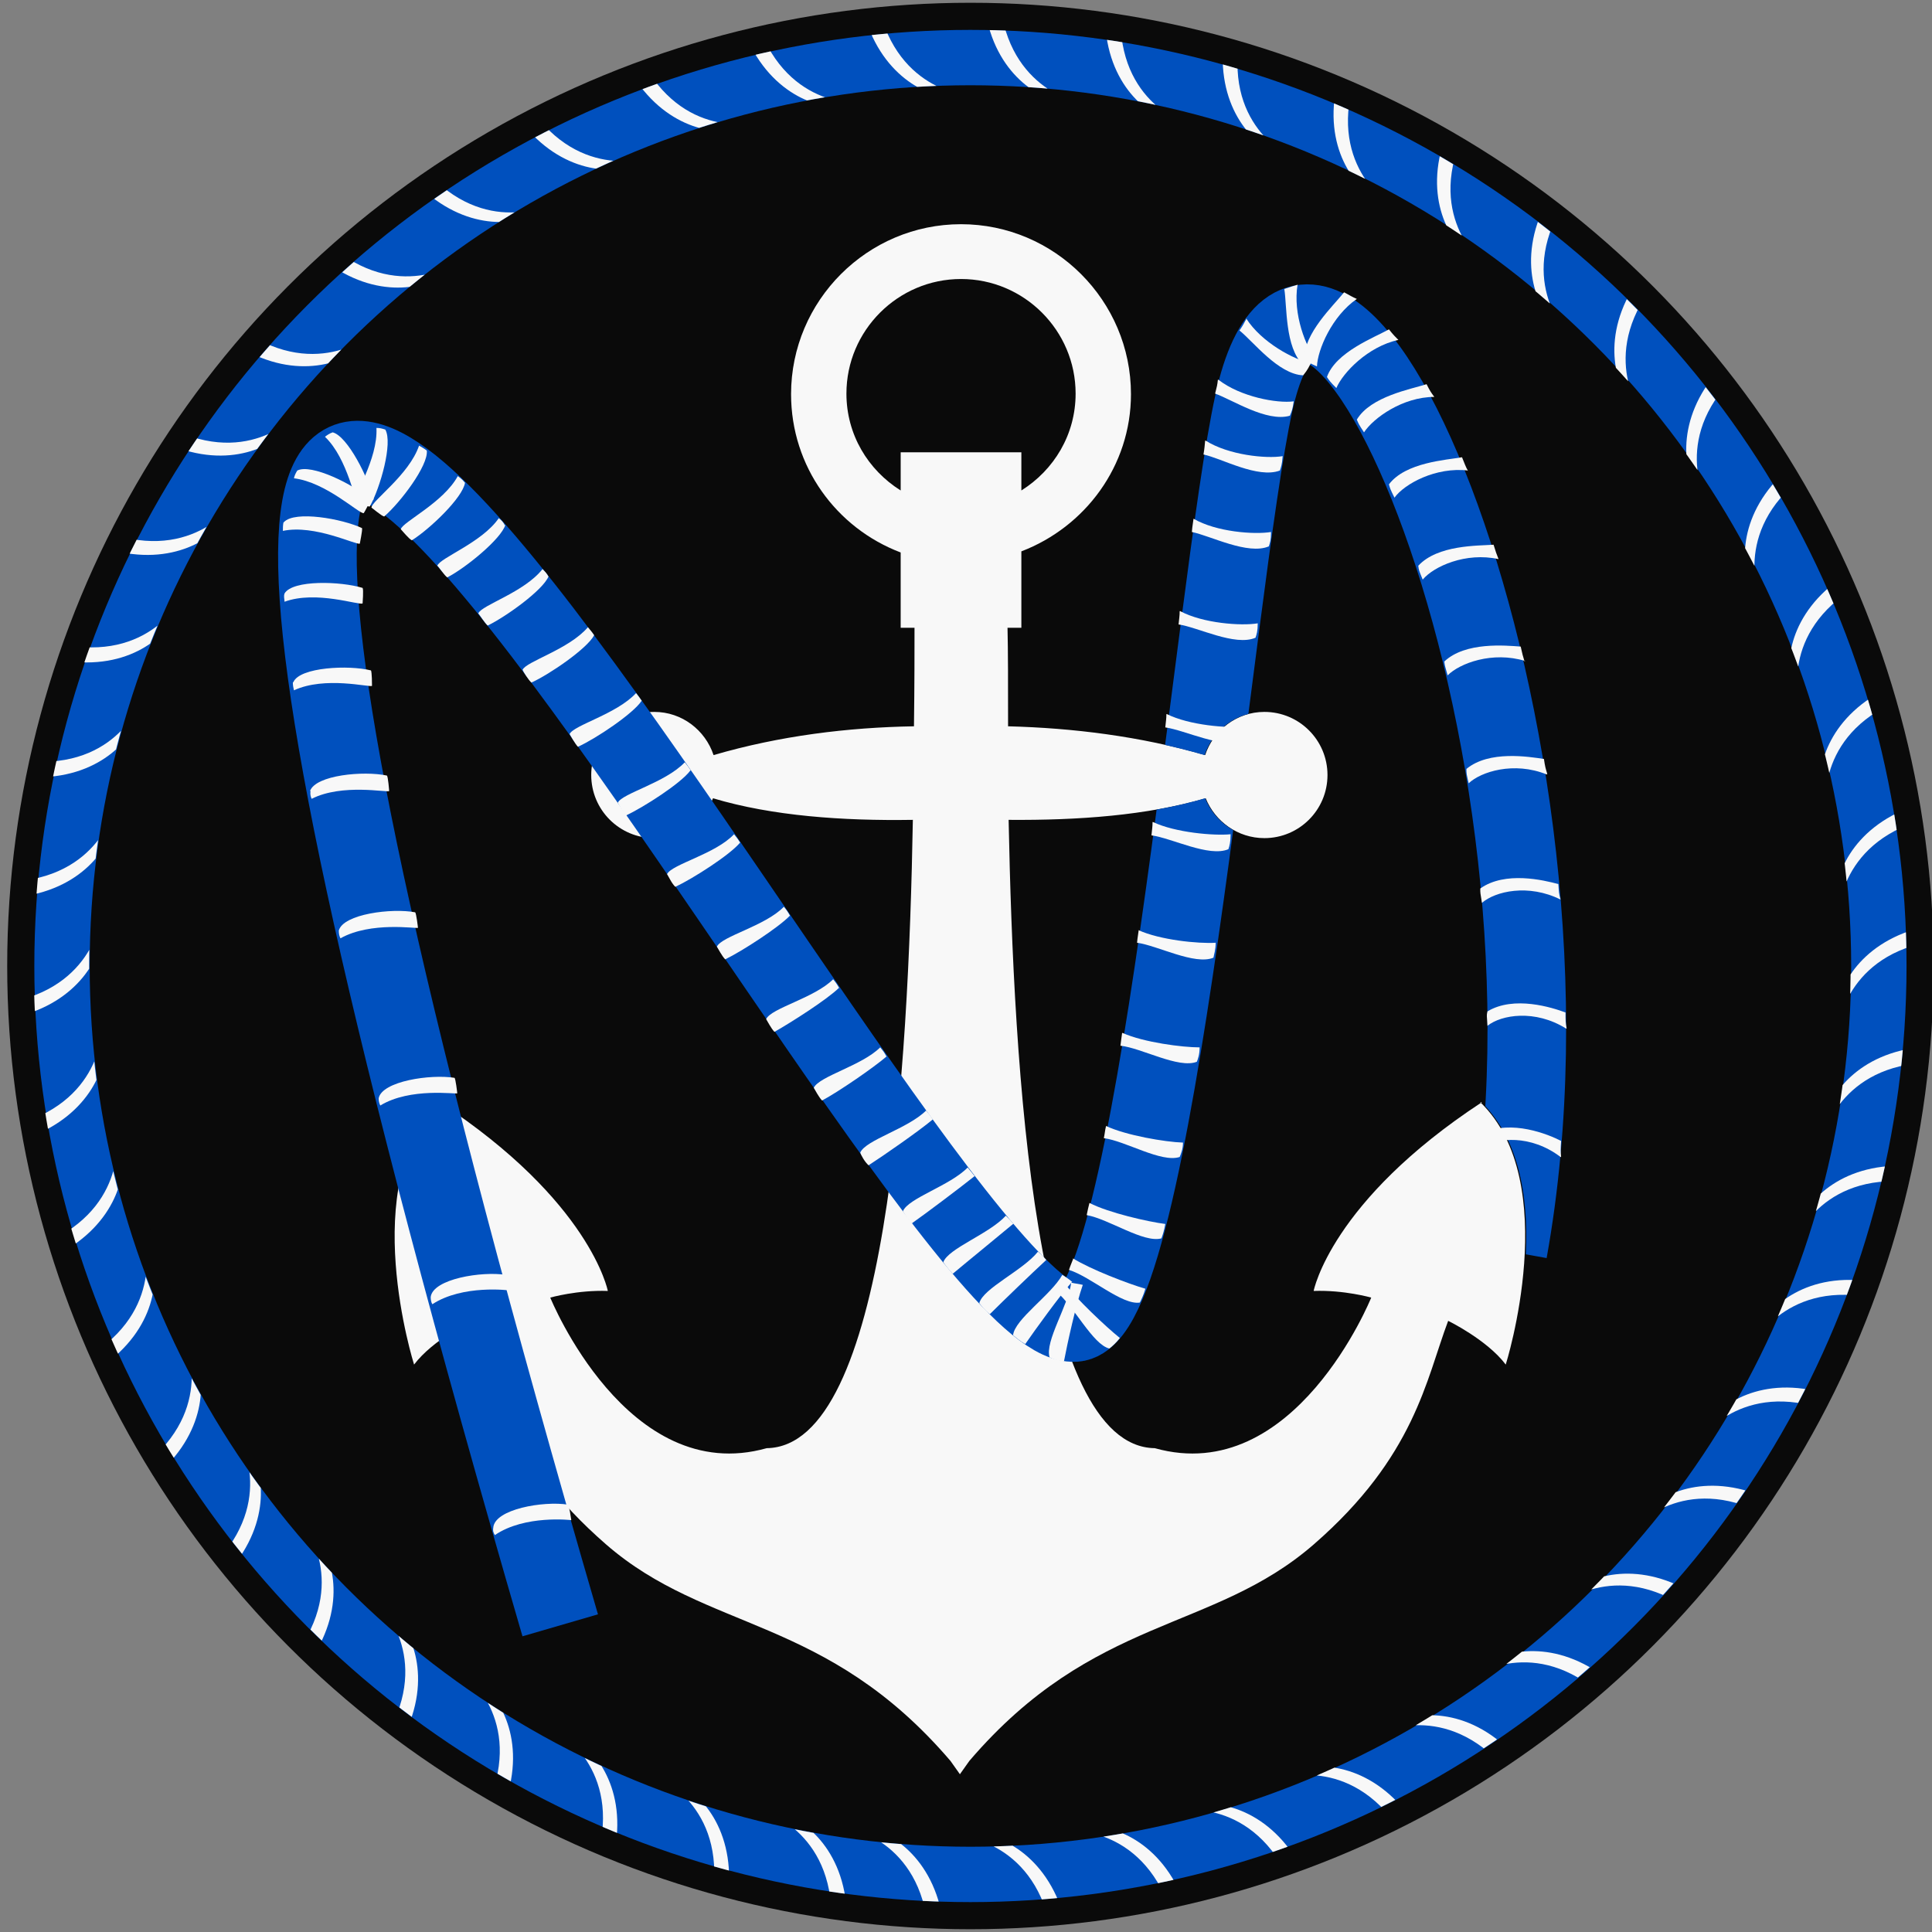 <?xml version="1.0" encoding="UTF-8"?>
<svg id="Layer_1" data-name="Layer 1" xmlns="http://www.w3.org/2000/svg" xmlns:xlink="http://www.w3.org/1999/xlink" viewBox="0 0 34.9 34.9">
  <rect x="0" y="0" width="34.9" height="34.9" fill="#808080" stroke="none"/>
  <defs>
    <style>
      .cls-1 {
        stroke-width: 1.42px;
      }

      .cls-1, .cls-2, .cls-3 {
        fill: none;
      }

      .cls-1, .cls-3 {
        stroke: #0050be;
        stroke-miterlimit: 10;
      }

      .cls-4 {
        fill: #0a0a0a;
      }

      .cls-5 {
        clip-path: url(#clippath-1);
      }

      .cls-6 {
        clip-path: url(#clippath);
      }

      .cls-7 {
        fill: #f8f8f8;
      }
    </style>
    <clipPath id="clippath">
      <path class="cls-2" d="m1.31,2.07v30.75h32.42V2.07H1.31Zm15.19,11.05c0-.76,0-1.38.01-1.78h-.25v-1.36c-1.15-.44-1.98-1.55-1.98-2.86,0-1.69,1.38-3.07,3.07-3.07s3.07,1.38,3.07,3.07c0,1.31-.83,2.41-1.98,2.84v1.38h-.25c0,.4,0,1.02.01,1.78,1.17.03,2.39.18,3.56.52.15-.45.57-.78,1.07-.78.63,0,1.14.51,1.14,1.14s-.51,1.14-1.14,1.14c-.48,0-.89-.3-1.06-.72-1.05.31-2.3.41-3.56.39-2.57,2.15-6.01,10.68-3.84,10.71,2.52.71,10.39-2.08,10.39-2.08,0,0-.49-.14-1.04-.12,0,0,.31-1.62,3.04-3.41,1.5,1.46.46,4.74.46,4.74-.34-.45-1.04-.79-1.04-.79-.4,1.06-.6,2.45-2.43,4.04-1.83,1.59-3.97,1.28-6.22,3.91l-.17.24-.17-.24c-2.25-2.63-4.39-2.32-6.22-3.91-1.83-1.59,1.25-2.73.85-3.79m-1.86-.66s1.38,3.43,3.91,2.72c2.17-.03,2.55-6.82,2.64-11.35-1.27.02-2.54-.08-3.61-.39-.17.42-.58.72-1.06.72"/>
    </clipPath>
    <clipPath id="clippath-1">
      <path class="cls-2" d="m17.53,34.36C8.2,34.36.61,26.77.61,17.45S8.2.54,17.53.54s16.91,7.59,16.91,16.91-7.59,16.91-16.91,16.91Zm0-32.82C8.75,1.54,1.61,8.67,1.61,17.45s7.14,15.91,15.91,15.91,15.91-7.14,15.91-15.91S26.3,1.54,17.53,1.54Z"/>
    </clipPath>
  </defs>
  <circle id="bg-circle" class="cls-4" cx="17.53" cy="17.45" r="17.4"/>
  <path id="anchor" class="cls-7" d="m26.77,19.91c-2.73,1.79-3.04,3.41-3.04,3.41.55-.02,1.04.12,1.04.12,0,0-1.38,3.43-3.91,2.72-2.17-.03-2.55-6.81-2.64-11.35,1.26.01,2.5-.08,3.56-.39.17.42.58.72,1.06.72.63,0,1.14-.51,1.14-1.14s-.51-1.14-1.14-1.14c-.5,0-.92.33-1.07.78-1.17-.34-2.39-.49-3.56-.52,0-.76,0-1.38-.01-1.78h.25v-1.38c1.15-.44,1.98-1.54,1.98-2.84,0-1.69-1.38-3.07-3.07-3.07s-3.07,1.38-3.07,3.07c0,1.31.82,2.42,1.98,2.86v1.36h.25c0,.4,0,1.02-.01,1.78-1.19.02-2.42.17-3.62.52-.15-.45-.57-.78-1.07-.78-.63,0-1.14.51-1.14,1.14s.51,1.14,1.14,1.14c.48,0,.89-.3,1.06-.72,1.07.32,2.34.41,3.61.39-.08,4.54-.47,11.32-2.64,11.35-2.52.71-3.91-2.72-3.91-2.72,0,0,.49-.14,1.04-.12,0,0-.31-1.62-3.04-3.41-1.5,1.46-.46,4.74-.46,4.74.34-.45,1.04-.79,1.04-.79.4,1.06.6,2.45,2.43,4.04,1.83,1.59,3.97,1.28,6.22,3.91l.17.24.17-.24c2.25-2.63,4.39-2.32,6.22-3.91,1.83-1.59,2.03-2.98,2.43-4.04,0,0,.7.34,1.04.79,0,0,1.04-3.29-.46-4.74Zm-10.5-11.74v.69c-.59-.37-.98-1.01-.98-1.75,0-1.14.93-2.07,2.07-2.07s2.07.93,2.07,2.07c0,.74-.39,1.38-.98,1.75v-.69s-.52,0-1.09,0h-1.09Z"/>
  <g class="cls-6">
    <path id="rope" class="cls-1" d="m27.24,22.6c1.69-9.37-3.39-20.82-4.59-15.32-.72,3.28-1.78,16.72-3.27,16.61-3.17-.06-22.03-38.42-9.26,5.47"/>
  </g>
  <circle id="outer-circle" class="cls-3" cx="17.53" cy="17.45" r="16.41"/>
  <g class="cls-5">
    <g>
      <path id="line" class="cls-7" d="m14.09,32.76c.38.07,1.17.61,1.21,1.84l-.28-.05c-.05-1.56-1.32-1.87-1.32-1.87,0,0,.27.06.39.08Z"/>
      <path id="line-2" data-name="line" class="cls-7" d="m12.19,32.2c.37.12,1.08.75.97,1.98l-.27-.09c.15-1.55-1.07-2.02-1.07-2.02,0,0,.26.09.38.13Z"/>
      <path id="line-3" data-name="line" class="cls-7" d="m10.37,31.42c.35.16.98.88.72,2.08l-.26-.12c.34-1.52-.81-2.14-.81-2.14,0,0,.25.12.36.17Z"/>
      <path id="line-4" data-name="line" class="cls-7" d="m8.67,30.41c.32.21.86,1,.45,2.16l-.24-.15c.53-1.46-.53-2.22-.53-2.22,0,0,.23.16.33.22Z"/>
      <path id="line-5" data-name="line" class="cls-7" d="m7.11,29.19c.3.24.73,1.1.17,2.2l-.22-.18c.71-1.39-.25-2.27-.25-2.27,0,0,.21.18.3.26Z"/>
      <path id="line-6" data-name="line" class="cls-7" d="m5.72,27.79c.26.28.58,1.18-.11,2.2l-.2-.21c.88-1.29.04-2.28.04-2.28,0,0,.19.21.27.29Z"/>
      <path id="line-7" data-name="line" class="cls-7" d="m4.51,26.22c.23.31.43,1.24-.38,2.17l-.17-.23c1.03-1.17.32-2.26.32-2.26,0,0,.16.23.23.32Z"/>
      <path id="line-8" data-name="line" class="cls-7" d="m3.51,24.51c.19.34.27,1.29-.65,2.11l-.14-.25c1.17-1.03.61-2.2.61-2.2,0,0,.13.25.18.35Z"/>
      <path id="line-9" data-name="line" class="cls-7" d="m2.73,22.69c.14.36.11,1.31-.91,2.01l-.11-.27c1.29-.87.88-2.11.88-2.11,0,0,.1.26.14.37Z"/>
      <path id="line-10" data-name="line" class="cls-7" d="m2.19,20.79c.1.37-.06,1.31-1.16,1.88l-.07-.28c1.39-.7,1.14-1.98,1.14-1.98,0,0,.06.27.09.39Z"/>
      <path id="line-11" data-name="line" class="cls-7" d="m1.89,18.83c.05.38-.23,1.3-1.38,1.72l-.04-.29c1.47-.52,1.38-1.82,1.38-1.82,0,0,.03.28.04.39Z"/>
      <path id="line-12" data-name="line" class="cls-7" d="m1.84,16.85c0,.38-.39,1.26-1.59,1.53v-.29c1.52-.33,1.6-1.64,1.6-1.64,0,0,0,.28,0,.4Z"/>
      <path id="line-13" data-name="line" class="cls-7" d="m2.04,14.89c-.05.38-.54,1.2-1.77,1.32l.04-.29c1.55-.14,1.79-1.42,1.79-1.42,0,0-.04.28-.06.39Z"/>
      <path id="line-14" data-name="line" class="cls-7" d="m2.49,12.96c-.1.37-.69,1.12-1.92,1.08l.07-.28c1.56.06,1.95-1.19,1.95-1.19,0,0-.08.27-.11.38Z"/>
      <path id="line-15" data-name="line" class="cls-7" d="m3.17,11.1c-.14.36-.82,1.03-2.04.83l.11-.27c1.54.25,2.09-.93,2.09-.93,0,0-.11.26-.15.37Z"/>
      <path id="line-16" data-name="line" class="cls-7" d="m4.09,9.35c-.19.34-.95.91-2.13.57l.14-.25c1.49.44,2.19-.66,2.19-.66,0,0-.14.24-.2.34Z"/>
      <path id="line-17" data-name="line" class="cls-7" d="m5.21,7.72c-.23.31-1.05.79-2.18.3l.17-.23c1.42.63,2.25-.38,2.25-.38,0,0-.17.22-.24.32Z"/>
      <path id="line-18" data-name="line" class="cls-7" d="m6.53,6.25c-.26.28-1.15.65-2.2.02l.2-.21c1.33.8,2.28-.09,2.28-.09,0,0-.2.2-.28.28Z"/>
      <path id="line-19" data-name="line" class="cls-7" d="m8.03,4.95c-.3.24-1.22.5-2.19-.26l.22-.18c1.22.96,2.28.19,2.28.19,0,0-.22.17-.31.25Z"/>
      <path id="line-20" data-name="line" class="cls-7" d="m9.68,3.86c-.33.2-1.27.34-2.14-.53l.24-.15c1.09,1.11,2.23.48,2.23.48,0,0-.24.14-.34.2Z"/>
      <path id="line-21" data-name="line" class="cls-7" d="m11.45,2.98c-.35.16-1.3.18-2.05-.8l.26-.12c.94,1.24,2.16.76,2.16.76,0,0-.26.11-.36.16Z"/>
      <path id="line-22" data-name="line" class="cls-7" d="m13.32,2.33c-.37.12-1.32.01-1.94-1.05l.27-.09c.78,1.35,2.04,1.02,2.04,1.02,0,0-.27.08-.38.11Z"/>
      <path id="line-23" data-name="line" class="cls-7" d="m15.26,1.92c-.38.07-1.31-.15-1.79-1.28l.28-.05c.6,1.44,1.9,1.27,1.9,1.27,0,0-.28.04-.39.06Z"/>
      <path id="line-24" data-name="line" class="cls-7" d="m17.23,1.76c-.38.02-1.28-.31-1.62-1.5l.29-.02c.42,1.5,1.72,1.5,1.72,1.5,0,0-.28,0-.4.01Z"/>
      <path id="line-25" data-name="line" class="cls-7" d="m19.2,1.84c-.38-.03-1.23-.47-1.41-1.69l.29.02c.23,1.54,1.52,1.71,1.52,1.71,0,0-.28-.03-.4-.04Z"/>
      <path id="line-26" data-name="line" class="cls-7" d="m21.15,2.18c-.38-.08-1.16-.62-1.19-1.85l.28.06c.03,1.56,1.29,1.88,1.29,1.88,0,0-.27-.06-.39-.08Z"/>
      <path id="line-27" data-name="line" class="cls-7" d="m23.05,2.76c-.36-.12-1.07-.76-.95-1.99l.27.09c-.17,1.55,1.05,2.03,1.05,2.03,0,0-.26-.1-.37-.13Z"/>
      <path id="line-28" data-name="line" class="cls-7" d="m24.85,3.57c-.35-.17-.97-.89-.69-2.09l.26.13c-.36,1.52.78,2.15.78,2.15,0,0-.25-.13-.35-.18Z"/>
      <path id="line-29" data-name="line" class="cls-7" d="m26.54,4.6c-.32-.21-.85-1.01-.42-2.16l.24.16c-.55,1.46.51,2.23.51,2.23,0,0-.23-.16-.33-.22Z"/>
      <path id="line-30" data-name="line" class="cls-7" d="m28.08,5.84c-.29-.25-.71-1.11-.14-2.2l.22.19c-.73,1.38.22,2.27.22,2.27,0,0-.21-.19-.3-.26Z"/>
      <path id="line-31" data-name="line" class="cls-7" d="m29.46,7.26c-.26-.28-.57-1.19.13-2.2l.19.21c-.89,1.28-.07,2.28-.07,2.28,0,0-.18-.21-.26-.3Z"/>
      <path id="line-32" data-name="line" class="cls-7" d="m30.65,8.84c-.22-.31-.41-1.25.41-2.17l.17.24c-1.05,1.15-.35,2.26-.35,2.26,0,0-.16-.23-.22-.33Z"/>
      <path id="line-33" data-name="line" class="cls-7" d="m31.63,10.56c-.18-.34-.25-1.29.68-2.1l.14.25c-1.18,1.01-.63,2.2-.63,2.2,0,0-.13-.25-.18-.35Z"/>
      <path id="line-34" data-name="line" class="cls-7" d="m32.38,12.39c-.14-.36-.09-1.31.94-1.99l.1.27c-1.3.86-.9,2.1-.9,2.1,0,0-.09-.26-.13-.37Z"/>
      <path id="line-35" data-name="line" class="cls-7" d="m32.9,14.3c-.09-.37.08-1.31,1.18-1.86l.07.28c-1.4.68-1.16,1.97-1.16,1.97,0,0-.06-.27-.09-.39Z"/>
      <path id="line-36" data-name="line" class="cls-7" d="m33.17,16.26c-.04-.38.24-1.29,1.4-1.7l.03.29c-1.47.5-1.4,1.81-1.4,1.81,0,0-.02-.28-.04-.39Z"/>
      <path id="line-37" data-name="line" class="cls-7" d="m33.2,18.24c0-.38.4-1.25,1.61-1.51v.29c-1.53.31-1.62,1.62-1.62,1.62,0,0,.01-.28.01-.4Z"/>
      <path id="line-38" data-name="line" class="cls-7" d="m32.98,20.2c.05-.38.56-1.19,1.78-1.29l-.04.29c-1.55.12-1.81,1.4-1.81,1.4,0,0,.05-.28.06-.39Z"/>
      <path id="line-39" data-name="line" class="cls-7" d="m32.51,22.12c.1-.37.7-1.11,1.93-1.06l-.08.28c-1.56-.08-1.97,1.16-1.97,1.16,0,0,.08-.27.11-.38Z"/>
      <path id="line-40" data-name="line" class="cls-7" d="m31.8,23.97c.15-.35.84-1.02,2.05-.81l-.11.27c-1.53-.27-2.1.9-2.1.9,0,0,.11-.26.16-.36Z"/>
      <path id="line-41" data-name="line" class="cls-7" d="m30.86,25.72c.19-.33.96-.9,2.14-.54l-.14.25c-1.49-.46-2.2.63-2.2.63,0,0,.14-.24.2-.34Z"/>
      <path id="line-42" data-name="line" class="cls-7" d="m29.72,27.33c.23-.31,1.06-.77,2.19-.27l-.17.23c-1.42-.65-2.26.35-2.26.35,0,0,.17-.22.24-.31Z"/>
      <path id="line-43" data-name="line" class="cls-7" d="m28.38,28.78c.27-.28,1.15-.63,2.2,0l-.2.21c-1.32-.82-2.28.06-2.28.06,0,0,.2-.2.28-.28Z"/>
      <path id="line-44" data-name="line" class="cls-7" d="m26.87,30.06c.3-.24,1.22-.48,2.19.29l-.23.18c-1.21-.98-2.27-.22-2.27-.22,0,0,.22-.17.31-.24Z"/>
      <path id="line-45" data-name="line" class="cls-7" d="m25.21,31.13c.33-.2,1.28-.33,2.13.56l-.25.15c-1.08-1.12-2.23-.51-2.23-.51,0,0,.24-.14.34-.2Z"/>
      <path id="line-46" data-name="line" class="cls-7" d="m23.42,31.99c.35-.16,1.31-.16,2.04.82l-.26.12c-.93-1.25-2.15-.78-2.15-.78,0,0,.26-.11.36-.16Z"/>
      <path id="line-47" data-name="line" class="cls-7" d="m21.55,32.62c.37-.11,1.32,0,1.93,1.07l-.28.08c-.76-1.36-2.03-1.05-2.03-1.05,0,0,.27-.07.38-.11Z"/>
      <path id="line-48" data-name="line" class="cls-7" d="m19.6,33c.38-.06,1.31.17,1.77,1.31l-.28.05c-.59-1.44-1.88-1.29-1.88-1.29,0,0,.28-.04.39-.06Z"/>
      <path id="line-49" data-name="line" class="cls-7" d="m17.63,33.14c.38-.02,1.27.33,1.6,1.52h-.29c-.4-1.49-1.71-1.51-1.71-1.51,0,0,.28,0,.4,0Z"/>
      <path id="line-50" data-name="line" class="cls-7" d="m15.65,33.03c.38.03,1.22.49,1.39,1.71l-.29-.02c-.21-1.54-1.5-1.72-1.5-1.72,0,0,.28.03.39.04Z"/>
    </g>
  </g>
  <g>
    <path class="cls-7" d="m8.91,27.6c.02-.34.91-.49,1.35-.42.02,0,.06.28.06.28,0,0-.84-.1-1.38.27-.02-.03-.04-.07-.03-.13Z"/>
    <path class="cls-7" d="m7.78,23.43c.04-.33.93-.47,1.36-.4.02,0,.06.28.06.28,0,0-.84-.11-1.39.25-.02-.03-.03-.08-.03-.13Z"/>
    <path class="cls-7" d="m6.84,19.84c.06-.31.94-.44,1.37-.37.02.01.05.27.05.28-.02.02-.85-.11-1.39.22-.02-.04-.03-.08-.03-.13Z"/>
    <path class="cls-7" d="m6.12,16.81c.08-.3.96-.41,1.38-.33.02.02.05.27.05.28-.02.02-.85-.12-1.4.19-.02-.04-.03-.08-.03-.14Z"/>
    <path class="cls-7" d="m5.6,14.29c.1-.29.97-.37,1.39-.28.02.02.04.27.04.28-.03.03-.85-.14-1.4.14-.02-.04-.03-.09-.02-.14Z"/>
    <path class="cls-7" d="m5.3,12.32c.12-.27,1-.31,1.4-.21.02.02.02.27.02.28-.04.03-.85-.18-1.41.08-.01-.04-.02-.09-.02-.14Z"/>
    <path class="cls-7" d="m5.14,10.72c.15-.25,1.02-.22,1.41-.1.02.03,0,.27,0,.28-.06.04-.84-.24-1.41-.03,0-.05-.02-.09,0-.15Z"/>
    <path class="cls-7" d="m5.13,9.43c.2-.21,1.05-.06,1.41.11.01.04-.04.27-.04.28-.07.03-.81-.35-1.39-.23,0-.05,0-.1.01-.15Z"/>
    <path class="cls-7" d="m5.37,8.5c.25-.13,1.02.25,1.32.52,0,.04-.11.24-.12.25-.09.01-.68-.56-1.26-.63.01-.05.03-.09.06-.14Z"/>
    <path class="cls-7" d="m6.01,7.81c.27.07.65.83.74,1.21-.03.04-.23.13-.25.13-.09-.05-.21-.86-.63-1.26.04-.03.08-.06.14-.08Z"/>
    <path class="cls-7" d="m6.96,7.76c.14.24-.09,1.05-.28,1.39-.05,0-.25-.06-.27-.07-.04-.11.42-.78.39-1.35.06,0,.1.01.16.03Z"/>
    <path class="cls-7" d="m7.71,8.14c.03.27-.48.94-.77,1.19-.05-.01-.21-.15-.23-.16,0-.12.68-.59.86-1.12.05.03.09.05.14.09Z"/>
    <path class="cls-7" d="m8.4,8.72c-.04.27-.64.84-.96,1.04-.05-.02-.18-.18-.2-.2.03-.13.77-.48,1.03-.96.05.04.08.06.12.11Z"/>
    <path class="cls-7" d="m9.13,9.48c-.08.26-.72.78-1.05.95-.05-.03-.16-.2-.18-.21.04-.14.81-.42,1.11-.86.05.04.08.07.11.13Z"/>
    <path class="cls-7" d="m9.91,10.41c-.1.25-.77.73-1.1.89-.05-.04-.15-.2-.17-.22.06-.15.83-.38,1.16-.8.05.05.08.08.11.14Z"/>
    <path class="cls-7" d="m10.73,11.48c-.13.24-.8.7-1.13.85-.05-.04-.15-.2-.16-.23.06-.15.84-.37,1.18-.77.04.05.07.08.11.14Z"/>
    <path class="cls-7" d="m11.59,12.66c-.15.23-.82.68-1.15.83-.05-.05-.14-.21-.15-.23.07-.16.85-.36,1.2-.74.04.05.07.09.11.15Z"/>
    <path class="cls-7" d="m12.47,13.92c-.17.23-.84.66-1.16.81-.05-.05-.14-.21-.15-.23.08-.17.86-.36,1.21-.73.05.06.07.09.11.15Z"/>
    <path class="cls-7" d="m13.37,15.22c-.18.22-.85.65-1.17.8-.06-.05-.13-.2-.15-.23.09-.18.87-.36,1.21-.72.05.06.07.09.11.15Z"/>
    <path class="cls-7" d="m14.27,16.54c-.2.21-.86.64-1.17.79-.06-.06-.13-.2-.15-.23.09-.19.87-.37,1.21-.72.05.06.07.09.11.16Z"/>
    <path class="cls-7" d="m15.16,17.84c-.21.21-.87.63-1.17.8-.06-.06-.13-.2-.15-.23.09-.2.87-.38,1.21-.72.05.06.07.09.11.16Z"/>
    <path class="cls-7" d="m16.02,19.08c-.23.2-.87.64-1.17.8-.06-.06-.13-.2-.15-.23.1-.21.87-.4,1.2-.73.05.06.08.1.11.16Z"/>
    <path class="cls-7" d="m16.84,20.23c-.24.2-.87.64-1.15.82-.07-.06-.14-.19-.15-.23.1-.23.86-.43,1.19-.76.05.06.08.1.12.16Z"/>
    <path class="cls-7" d="m17.6,21.25c-.25.2-.86.66-1.13.85-.07-.07-.14-.19-.16-.22.1-.24.85-.46,1.17-.79.06.07.08.1.13.16Z"/>
    <path class="cls-7" d="m18.3,22.11c-.25.21-.84.69-1.09.9-.07-.07-.15-.18-.17-.21.09-.25.83-.51,1.13-.84.06.06.09.09.14.15Z"/>
    <path class="cls-7" d="m18.9,22.76c-.25.23-.79.75-1.02.98-.08-.06-.16-.16-.19-.2.07-.27.79-.59,1.06-.93.07.06.1.09.15.15Z"/>
    <path class="cls-7" d="m19.37,23.15c-.23.26-.67.87-.85,1.13-.09-.05-.18-.13-.22-.16.03-.29.68-.72.89-1.09.08.05.11.07.17.12Z"/>
    <path class="cls-7" d="m19.56,23.21c-.12.34-.28,1.06-.34,1.38-.11,0-.22-.05-.26-.07-.09-.29.34-.94.39-1.35.09.02.13.02.21.04Z"/>
    <path class="cls-7" d="m19.22,23.17c.22.29.76.8,1.01,1-.07.09-.15.16-.19.19-.3-.07-.64-.77-.96-1.03.06-.07.09-.1.15-.16Z"/>
    <path class="cls-7" d="m19.38,22.73c.32.2,1,.46,1.31.55-.03.11-.08.21-.1.25-.32.05-.89-.47-1.28-.59.03-.09.05-.13.08-.21Z"/>
    <path class="cls-7" d="m19.68,21.73c.35.18,1.06.34,1.37.38-.02.12-.05.21-.07.26-.32.09-.95-.35-1.35-.42.02-.1.03-.14.05-.22Z"/>
    <path class="cls-7" d="m19.98,20.34c.36.17,1.07.29,1.39.3,0,.12-.04.21-.06.26-.33.11-.98-.29-1.37-.34.02-.1.02-.14.04-.22Z"/>
    <path class="cls-7" d="m20.28,18.66c.38.17,1.08.26,1.39.26,0,.13-.03.21-.05.26-.33.13-1-.25-1.38-.29.01-.1.02-.14.03-.23Z"/>
    <path class="cls-7" d="m20.56,16.8c.39.18,1.09.25,1.4.23,0,.13-.03.21-.04.27-.34.14-1.01-.22-1.38-.27.01-.11.02-.14.03-.23Z"/>
    <path class="cls-7" d="m20.83,14.85c.4.19,1.1.25,1.4.22,0,.14-.02.21-.04.27-.35.15-1.02-.2-1.39-.25.01-.11.02-.15.02-.24Z"/>
    <path class="cls-7" d="m21.08,12.9c.4.2,1.1.26,1.4.22,0,.14-.02.21-.04.26-.36.15-1.03-.19-1.39-.24.01-.11.02-.15.02-.24Z"/>
    <path class="cls-7" d="m21.32,11.04c.41.22,1.1.27,1.4.22,0,.14-.02.2-.04.26-.37.16-1.04-.19-1.39-.24.01-.11.02-.15.02-.24Z"/>
    <path class="cls-7" d="m21.56,9.37c.41.24,1.1.29,1.4.24,0,.15-.02.2-.04.26-.38.16-1.05-.19-1.39-.26.01-.12.02-.15.03-.24Z"/>
    <path class="cls-7" d="m21.78,7.96c.41.26,1.09.33,1.39.28-.01.15-.03.2-.05.26-.4.15-1.05-.22-1.38-.29.02-.12.02-.15.03-.25Z"/>
    <path class="cls-7" d="m22.01,6.86c.4.31,1.06.43,1.36.39-.02.15-.04.19-.07.26-.42.12-1.04-.29-1.35-.4.03-.12.04-.15.05-.25Z"/>
    <path class="cls-7" d="m22.51,5.75c.28.44.87.75,1.17.81-.07.14-.1.17-.14.22-.45-.02-.9-.61-1.15-.81.07-.1.08-.13.13-.22Z"/>
    <path class="cls-7" d="m23.44,5.14c-.09.53.15,1.14.35,1.38-.15.06-.18.06-.25.07-.33-.31-.29-1.06-.34-1.37.12-.04.15-.05.25-.08Z"/>
    <path class="cls-7" d="m24.51,5.4c-.45.31-.71.92-.72,1.22-.15-.07-.17-.08-.23-.13-.01-.47.53-.97.72-1.21.11.06.14.08.23.12Z"/>
    <path class="cls-7" d="m25.26,6.14c-.55.12-1,.59-1.12.87-.12-.12-.13-.14-.17-.2.16-.45.85-.71,1.12-.86.08.1.11.13.18.2Z"/>
    <path class="cls-7" d="m25.91,7.17c-.57,0-1.1.38-1.27.64-.1-.15-.1-.16-.13-.23.25-.42.98-.55,1.26-.64.06.12.08.15.14.23Z"/>
    <path class="cls-7" d="m26.52,8.5c-.58-.07-1.15.24-1.33.49-.08-.16-.08-.17-.1-.24.3-.4,1.04-.44,1.32-.49.05.12.06.16.11.25Z"/>
    <path class="cls-7" d="m27.07,10.1c-.59-.13-1.17.13-1.37.37-.07-.17-.07-.17-.08-.25.35-.38,1.08-.36,1.36-.38.04.13.05.16.09.26Z"/>
    <path class="cls-7" d="m27.55,11.94c-.59-.18-1.18.04-1.4.26-.05-.18-.05-.17-.06-.25.38-.36,1.11-.29,1.38-.27.03.14.04.17.07.27Z"/>
    <path class="cls-7" d="m27.94,13.99c-.59-.24-1.19-.05-1.41.16-.04-.18-.04-.17-.04-.26.41-.34,1.13-.22,1.4-.18.02.14.03.17.06.27Z"/>
    <path class="cls-7" d="m28.19,16.25c-.58-.29-1.18-.15-1.42.06-.03-.19-.03-.17-.03-.26.45-.32,1.15-.15,1.41-.08.01.14.01.18.04.28Z"/>
    <path class="cls-7" d="m28.29,18.58c-.56-.35-1.17-.25-1.42-.05-.01-.2-.02-.17,0-.26.48-.29,1.17-.07,1.41.02,0,.15,0,.18.02.29Z"/>
    <path class="cls-7" d="m28.19,20.9c-.54-.41-1.15-.35-1.41-.17,0-.2,0-.17.01-.26.51-.25,1.18.02,1.41.14-.01.15-.01.18,0,.29Z"/>
  </g>
</svg>